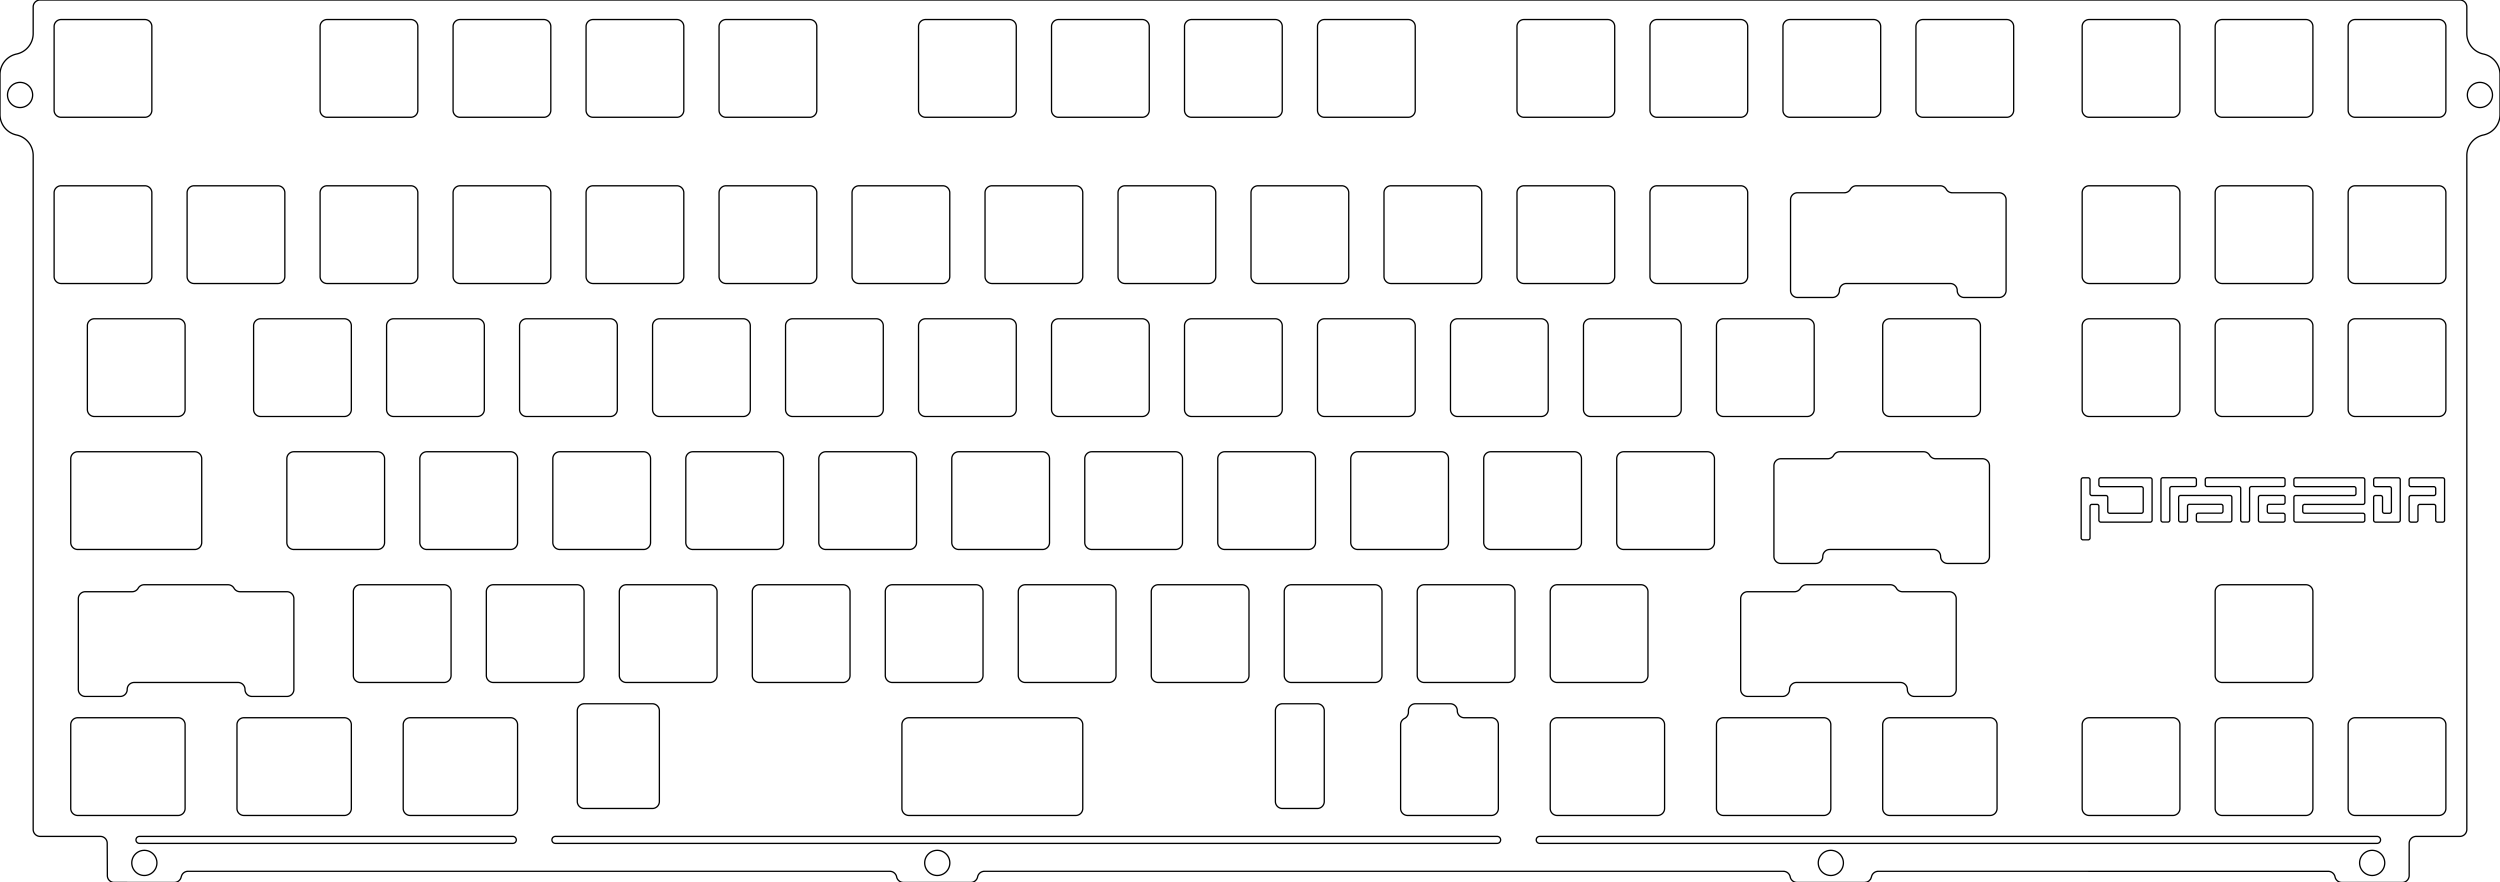 <svg version="1.1" xmlns="http://www.w3.org/2000/svg" xmlns:xlink="http://www.w3.org/1999/xlink" stroke-linecap="round" stroke-linejoin="round" stroke-width="0" fill-rule="evenodd" width="358.116mm" height="126.407mm" viewBox="-17624.188 -161659.799 358115.631 126407.304" id="aLZl2jz_KJeh3-LLxqd4"><g transform="translate(0,-196912.294) scale(1,-1)" fill="currentColor" stroke="currentColor"><path d="M 322648.476 -103694.496 322603.24 -103694.496 322467.532 -103769.66 322394.174 -103916.118 322394.69 -103951.55 322394.69 -103951.55 322394.69 -104713.037 322394.69 -104757.826 322468.822 -104892.201 322603.24 -104966.393 322648.476 -104966.393 324679.968 -104966.393 324714.97 -104966.393 324859.192 -105041.041 324933.84 -105175.881 324933.84 -105221.143 324933.84 -108520.326 324933.84 -108565.124 324859.192 -108699.499 324724.774 -108773.682 324679.968 -108773.682 323917.578 -108773.682 323872.772 -108773.682 323738.44 -108699.499 323664.222 -108565.124 323664.222 -108520.326 323664.222 -106487.914 323663.792 -106452.448 323587.768 -106306.867 323441.224 -106233.621 323406.222 -106234.094 322644.778 -106234.094 322599.972 -106234.094 322465.64 -106308.277 322391.422 -106442.652 322391.422 -106487.914 322391.422 -109788.964 322390.992 -109824.422 322466.586 -109969.994 322613.044 -110043.713 322648.476 -110043.249 325949.586 -110043.249 325994.392 -110043.249 326128.724 -109968.592 326202.942 -109823.957 326202.942 -109788.964 326202.942 -103951.55 326203.372 -103916.118 326130.186 -103769.66 325994.392 -103694.496 325949.586 -103694.496 322648.476 -103694.496 M 309446.616 -108772.753 307411.942 -108772.753 307411.942 -108772.753 307367.136 -108772.753 307232.718 -108698.561 307158.586 -108554.864 307158.586 -108520.326 307158.586 -107746.266 307158.586 -107701.477 307232.718 -107567.102 307367.136 -107492.919 307411.942 -107492.919 309443.778 -107492.919 309478.78 -107492.919 309624.894 -107418.726 309699.972 -107282.958 309699.972 -107238.161 309699.972 -106476.708 309699.972 -106431.911 309625.84 -106297.536 309491.422 -106223.352 309446.616 -106223.352 306142.84 -106223.352 306107.322 -106222.888 305962.669 -106297.071 305888.022 -106431.446 305888.022 -106476.708 305888.022 -109791.286 305888.538 -109825.823 305963.616 -109969.521 306098.034 -110043.249 306142.84 -110043.249 309443.778 -110043.249 309478.78 -110043.249 309624.894 -109969.056 309699.972 -109833.753 309699.972 -109788.964 309699.972 -109027.503 309699.972 -108982.241 309625.84 -108847.401 309481.618 -108772.753 309446.616 -108772.753 M 301870.274 -106223.352 301825.468 -106223.352 294715.332 -106223.352 294679.9 -106222.888 294535.248 -106297.071 294461.03 -106431.446 294461.03 -106476.708 294461.03 -106476.708 294461.03 -109774.499 294461.03 -109819.287 294535.248 -109954.127 294670.096 -110028.783 294715.332 -110028.783 295476.776 -110028.783 295521.582 -110028.783 295656.43 -109954.127 295731.078 -109819.287 295731.078 -109774.499 295731.078 -107746.266 295731.078 -107701.477 295805.296 -107567.102 295939.628 -107492.919 295984.95 -107492.919 300553.7 -107492.919 300598.42 -107492.919 300732.838 -107567.102 300807.486 -107711.281 300807.916 -107746.266 300807.916 -108508.656 300807.486 -108543.658 300732.838 -108687.828 300598.42 -108762.012 300553.7 -108762.012 297253.966 -108762.012 297219.05 -108762.012 297074.828 -108836.669 297000.696 -108971.508 297000.696 -109016.761 297000.696 -109774.499 297000.696 -109819.287 297074.828 -109953.662 297219.05 -110028.319 297253.966 -110028.783 301822.716 -110028.783 301857.718 -110028.783 302003.746 -109954.591 302079.34 -109819.287 302079.34 -109774.499 302079.34 -106476.708 302079.34 -106431.911 302004.692 -106297.536 301870.274 -106223.352 M 290653.724 -103916.118 290580.022 -103769.66 290444.228 -103694.496 290399.422 -103694.496 283289.243 -103694.496 283243.989 -103694.496 283108.213 -103769.66 283034.958 -103916.118 283035.422 -103951.55 283035.422 -103951.55 283035.422 -104713.037 283035.422 -104757.826 283109.614 -104892.201 283243.989 -104966.393 283289.243 -104966.393 289129.89 -104966.393 289164.892 -104966.393 289309.028 -105041.041 289383.246 -105175.881 289383.246 -105221.143 289383.246 -108520.326 289383.246 -108565.124 289309.028 -108699.499 289174.696 -108773.682 289129.89 -108773.682 284561.148 -108773.682 284525.69 -108774.147 284380.11 -108700.427 284304.989 -108565.124 284304.989 -108520.326 284304.989 -106487.914 284304.524 -106452.448 284229.868 -106308.277 284095.493 -106234.094 284050.704 -106234.094 282018.747 -106234.094 281973.494 -106234.094 281838.655 -106159.437 281764.463 -106024.598 281764.463 -105979.809 281764.463 -103951.55 281764.463 -103916.118 281691.208 -103770.52 281546.573 -103694.496 281511.58 -103694.496 280749.186 -103694.496 280713.727 -103694.496 280569.086 -103770.09 280495.368 -103916.118 280495.834 -103951.55 280495.834 -112328.553 280495.834 -112373.346 280570.02 -112507.721 280704.395 -112581.907 280749.186 -112581.907 281511.58 -112581.907 281556.368 -112581.907 281690.743 -112507.721 281765.4 -112373.346 281765.4 -112328.553 281765.4 -107759.802 281764.927 -107724.336 281838.655 -107578.772 281983.29 -107503.651 282018.747 -107503.651 282780.209 -107503.651 282824.997 -107503.651 282959.845 -107577.844 283034.493 -107712.683 283034.493 -107757.936 283034.493 -109788.964 283034.029 -109823.957 283108.677 -109968.592 283253.785 -110043.249 283289.243 -110043.249 290399.422 -110043.249 290444.228 -110043.249 290579.076 -109968.592 290653.724 -109833.753 290653.724 -109788.964 290653.724 -103951.55 290653.724 -103916.118 M 298480.584 -104952.393 298525.39 -104952.393 303094.14 -104952.393 303129.142 -104951.928 303273.794 -105026.112 303348.442 -105160.487 303348.442 -105205.749 303348.442 -109774.499 303348.442 -109819.287 303422.574 -109954.127 303557.422 -110028.783 303602.744 -110028.783 304365.134 -110028.783 304409.94 -110028.783 304545.218 -109954.127 304619.866 -109819.287 304619.866 -109774.499 304619.866 -109774.499 304619.866 -105205.749 304619.866 -105160.487 304694.084 -105026.112 304838.22 -104951.464 304873.222 -104951.464 309441.972 -104951.464 309476.974 -104951.928 309623.432 -104878.674 309699.542 -104733.566 309699.972 -104698.572 309699.972 -103937.102 309699.972 -103891.866 309624.894 -103756.588 309478.78 -103682.37 309443.778 -103682.8 298525.39 -103682.8 298490.388 -103682.8 298346.252 -103757.448 298272.034 -103891.866 298272.034 -103937.102 298272.034 -104698.572 298272.034 -104743.361 298346.252 -104877.736 298480.584 -104952.393 M 332298.278 -103694.496 332298.278 -103694.496 332333.28 -103694.496 332478.448 -103770.09 332551.634 -103916.118 332551.634 -103951.55 332551.634 -109788.964 332551.634 -109833.753 332477.502 -109968.128 332333.28 -110042.776 332298.278 -110043.249 331535.974 -110043.249 331500.972 -110042.776 331356.836 -109968.128 331282.532 -109833.753 331282.532 -109788.964 331282.532 -107757.936 331282.532 -107712.683 331207.884 -107577.844 331072.692 -107503.651 331027.886 -107503.651 328997.34 -107503.651 328952.018 -107503.651 328817.17 -107577.844 328742.522 -107712.683 328742.522 -107757.936 328742.522 -109788.964 328742.522 -109833.753 328668.39 -109968.128 328524.168 -110042.776 328489.166 -110043.249 327726.776 -110043.249 327691.774 -110042.776 327547.638 -109968.128 327473.42 -109833.753 327473.42 -109788.964 327473.42 -106490.236 327473.42 -106445.447 327547.638 -106311.072 327681.97 -106236.889 327726.776 -106236.889 331027.886 -106236.889 331072.692 -106236.889 331207.884 -106162.232 331282.532 -106027.393 331282.532 -105982.604 331282.532 -105221.143 331282.532 -105175.881 331207.884 -105040.577 331072.692 -104966.393 331027.886 -104966.393 327726.776 -104966.393 327681.97 -104966.393 327547.638 -104892.201 327473.42 -104757.826 327473.42 -104713.037 327473.42 -103951.55 327472.99 -103915.688 327547.638 -103769.144 327693.666 -103693.98 327729.528 -103694.496 332298.278 -103694.496 M 320905.772 -103694.496 320870.77 -103694.496 320870.77 -103694.496 311222.946 -103694.496 311187.428 -103693.98 311041.4 -103769.66 310967.182 -103916.118 310967.698 -103951.55 310967.698 -104713.037 310967.698 -104747.566 311043.292 -104890.808 311187.944 -104964.063 311222.946 -104964.063 319602.7 -104964.063 319647.42 -104964.063 319782.268 -105038.246 319857.002 -105173.086 319857.002 -105218.348 319857.002 -105979.809 319857.002 -106024.598 319782.268 -106159.437 319647.42 -106234.094 319602.7 -106234.094 311222.946 -106234.094 311178.14 -106234.094 311043.722 -106308.277 310969.59 -106442.652 310969.59 -106487.914 310969.59 -109788.964 310969.59 -109833.753 311043.722 -109968.128 311187.944 -110042.776 311222.946 -110043.249 320870.77 -110043.249 320905.772 -110042.776 321049.994 -109968.128 321124.642 -109833.753 321124.642 -109788.964 321124.642 -109027.503 321124.642 -108982.241 321049.994 -108847.401 320905.772 -108772.753 320870.77 -108772.753 312491.532 -108772.753 312446.296 -108772.753 312311.878 -108699.034 312236.8 -108555.328 312236.8 -108520.326 312236.8 -107758.874 312236.8 -107713.612 312311.448 -107578.772 312446.296 -107504.589 312491.532 -107504.589 320870.77 -107504.589 320915.576 -107504.589 321049.994 -107429.932 321124.642 -107295.557 321124.642 -107250.768 321124.642 -103951.55 321124.642 -103916.118 321050.94 -103770.09 320905.772 -103694.496 M 292144.018 -103682.8 291999.796 -103757.448 291925.664 -103891.866 291925.664 -103937.102 291925.664 -109774.499 291925.148 -109809.492 291997.474 -109955.056 292141.18 -110032.043 292176.698 -110032.516 292176.698 -110032.516 292939.088 -110032.516 292984.324 -110032.516 293120.032 -109956.457 293193.82 -109809.956 293193.39 -109774.499 293193.39 -105205.749 293193.39 -105160.951 293267.522 -105026.576 293401.94 -104952.393 293446.746 -104952.393 296748.2 -104952.393 296792.92 -104952.393 296927.338 -104877.272 297001.642 -104732.637 297001.642 -104697.643 297001.642 -103937.102 297001.642 -103901.67 296927.338 -103757.018 296792.92 -103682.8 296748.2 -103682.8 292179.45 -103682.8 292144.018 -103682.8 M 110814.707 -160862.11 A 1000 1000 0 0 1 109835.463 -160064.795 L 9311.775 -160064.795 A 979.091 979.091 0 0 1 8393.634 -160684.983 L 8332.52 -160862.164 A 1000 1000 0 0 0 7353.265 -161659.532 L -1219.258 -161656.039 A 976.958 976.958 0 0 0 -2246.735 -160659.532 L -2267.671 -156051.077 A 979.09 979.09 0 0 1 -3246.735 -155064.794 L -11871.72 -155064.794 A 1000 1000 0 0 0 -12871.719 -154064.8 L -12872.375 -57525.07 A 3000 3000 0 0 1 -15248.222 -54590.695 3000 3000 0 0 0 -17624.069 -51656.32 L -17624.188 -45924.991 A 3000 3000 0 0 0 -15248.341 -42990.616 3000 3000 0 0 1 -12872.494 -40056.241 L -12872.52 -36252.501 A 1000 1000 0 0 0 -11872.519 -35252.495 L 334739.749 -35252.504 A 1000 1000 0 0 0 335739.749 -36252.504 L 335739.749 -40056.262 A 3000 3000 0 0 1 338115.596 -42990.637 3000 3000 0 0 0 340491.443 -45925.012 L 340491.43 -51656.333 A 3000 3000 0 0 0 338115.583 -54590.708 3000 3000 0 0 1 335739.736 -57525.083 L 335739.746 -154064.803 A 1000 1000 0 0 0 334739.746 -155064.803 L 328481.476 -155064.803 A 1000 1000 0 0 1 327481.476 -156064.803 L 327481.476 -160659.799 A 1000 1000 0 0 0 326481.476 -161659.799 L 317840.042 -161659.799 A 1000 1000 0 0 0 316860.798 -160862.484 1000 1000 0 0 1 315881.554 -160065.169 L 251435.495 -160064.795 A 1000 1000 0 0 1 250456.251 -160862.11 L 250350.62 -161146.043 250305.985 -161218.705 250100.468 -161441.278 250031.589 -161491.554 249766.723 -161616.537 249477.007 -161659.425 239794.2 -161659.425 A 1000 1000 0 0 0 238814.956 -160862.11 1000 1000 0 0 1 237835.712 -160064.795 L 123393.98 -160064.795 A 1000 1000 0 0 1 122414.736 -160862.11 1000 1000 0 0 0 121435.492 -161659.425 L 111793.951 -161659.425 A 1000 1000 0 0 0 110814.707 -160862.11 M 2353.266 -156064.793 A 499.999 499.999 0 0 0 1853.266 -155564.794 499.999 499.999 0 0 0 2353.265 -155064.794 L 55835.463 -155064.796 A 500 500 0 0 0 56335.461 -155564.796 499.998 499.998 0 0 0 55835.463 -156064.794 L 2353.266 -156064.793 M 197335.707 -155564.8 A 499.994 499.994 0 0 0 196835.712 -156064.795 L 61935.492 -156064.795 A 499.998 499.998 0 0 0 61435.493 -155564.796 499.999 499.999 0 0 0 61935.492 -155064.796 L 196835.712 -155064.8 A 500 500 0 0 0 197335.712 -155564.8 M 33989.999 -133014.997 A 1000 1000 0 0 0 32989.999 -132014.997 L 32990 -120014.997 A 1000 1000 0 0 0 33990 -119014.997 L 45990 -119014.997 A 1000 1000 0 0 0 46990 -120014.997 L 46989.999 -132014.997 A 1000 1000 0 0 0 45989.999 -133014.997 L 33989.999 -133014.997 M 251777.502 -39052.503 251777.502 -51052.503 A 1000 1000 0 0 0 250777.502 -52052.503 L 238777.502 -52052.502 A 1000 1000 0 0 0 237777.502 -51052.502 L 237777.502 -39052.502 A 1000 1000 0 0 0 238777.502 -38052.502 L 250777.502 -38052.503 A 1000 1000 0 0 0 251777.502 -39052.503 M 108902.5 -93914.999 A 1000 1000 0 0 0 107902.5 -94914.999 L 95902.5 -94914.998 A 1000 1000 0 0 0 94902.5 -93914.998 L 94902.501 -81914.998 A 1000 1000 0 0 0 95902.501 -80914.998 L 107902.501 -80914.999 A 1000 1000 0 0 0 108902.501 -81914.999 L 108902.5 -93914.999 M 114952.502 -38052.499 126952.502 -38052.499 A 1000 1000 0 0 0 127952.502 -39052.499 L 127952.502 -51052.499 A 1000 1000 0 0 0 126952.502 -52052.499 L 114952.502 -52052.499 A 1000 1000 0 0 0 113952.502 -51052.499 L 113952.502 -39052.499 A 1000 1000 0 0 0 114952.502 -38052.499 M 253065.001 -80915.003 265065.001 -80915.003 A 1000 1000 0 0 0 266065.001 -81915.003 L 266065 -93915.003 A 1000 1000 0 0 0 265065 -94915.003 L 253065 -94915.003 A 1000 1000 0 0 0 252065 -93915.003 L 252065.001 -81915.003 A 1000 1000 0 0 0 253065.001 -80915.003 M 98377.502 -38052.498 A 1000 1000 0 0 0 99377.502 -39052.498 L 99377.502 -51052.498 A 1000 1000 0 0 0 98377.502 -52052.498 L 86377.502 -52052.498 A 1000 1000 0 0 0 85377.502 -51052.498 L 85377.502 -39052.498 A 1000 1000 0 0 0 86377.502 -38052.498 L 98377.502 -38052.498 M 256827.502 -39052.503 A 1000 1000 0 0 0 257827.502 -38052.503 L 269827.502 -38052.503 A 1000 1000 0 0 0 270827.502 -39052.503 L 270827.502 -51052.503 A 1000 1000 0 0 0 269827.502 -52052.503 L 257827.502 -52052.503 A 1000 1000 0 0 0 256827.502 -51052.503 L 256827.502 -39052.503 M 190152.501 -81915.001 A 1000 1000 0 0 0 191152.501 -80915.001 L 203152.501 -80915.001 A 1000 1000 0 0 0 204152.501 -81915.001 L 204152.5 -93915.001 A 1000 1000 0 0 0 203152.5 -94915.001 L 191152.5 -94915.001 A 1000 1000 0 0 0 190152.5 -93915.001 L 190152.501 -81915.001 M 223202.5 -93915.002 223202.501 -81915.002 A 1000 1000 0 0 1 222202.501 -80915.002 L 210202.501 -80915.002 A 1000 1000 0 0 1 209202.501 -81915.002 L 209202.5 -93915.002 A 1000 1000 0 0 1 210202.5 -94915.002 L 222202.5 -94915.002 A 1000 1000 0 0 1 223202.5 -93915.002 M 172071.249 -150065 172071.249 -137065 A 1000 1000 0 0 1 171071.249 -136065 L 166071.249 -136065 A 1000 1000 0 0 1 165071.249 -137065 L 165071.249 -150065 A 1000 1000 0 0 1 166071.249 -151065 L 171071.249 -151065 A 1000 1000 0 0 1 172071.249 -150065 M 153052.5 -94915 165052.5 -94915 A 1000 1000 0 0 1 166052.5 -93915 L 166052.501 -81915 A 1000 1000 0 0 1 165052.501 -80915 L 153052.501 -80915 A 1000 1000 0 0 1 152052.501 -81915 L 152052.5 -93915 A 1000 1000 0 0 1 153052.5 -94915 M 186389.999 -133015.001 A 1000 1000 0 0 0 185389.999 -132015.001 L 185390 -120015.001 A 1000 1000 0 0 0 186390 -119015.001 L 198390 -119015.001 A 1000 1000 0 0 0 199390 -120015.001 L 199389.999 -132015.001 A 1000 1000 0 0 0 198389.999 -133015.001 L 186389.999 -133015.001 M 32702.5 -93914.997 32702.501 -81914.997 A 1000 1000 0 0 1 31702.501 -80914.997 L 19702.501 -80914.996 A 1000 1000 0 0 1 18702.501 -81914.996 L 18702.5 -93914.996 A 1000 1000 0 0 1 19702.5 -94914.996 L 31702.5 -94914.997 A 1000 1000 0 0 1 32702.5 -93914.997 M 131715 -99964.999 A 1000 1000 0 0 0 132715 -100964.999 L 132715 -112964.999 A 1000 1000 0 0 0 131715 -113964.999 L 119715 -113964.999 A 1000 1000 0 0 0 118715 -112964.999 L 118715 -100964.999 A 1000 1000 0 0 0 119715 -99964.999 L 131715 -99964.999 M 29227.502 -52052.496 A 1000 1000 0 0 0 28227.502 -51052.496 L 28227.502 -39052.496 A 1000 1000 0 0 0 29227.502 -38052.496 L 41227.502 -38052.497 A 1000 1000 0 0 0 42227.502 -39052.497 L 42227.502 -51052.497 A 1000 1000 0 0 0 41227.502 -52052.497 L 29227.502 -52052.496 M 219727.502 -38052.502 231727.502 -38052.502 A 1000 1000 0 0 0 232727.502 -39052.502 L 232727.502 -51052.502 A 1000 1000 0 0 0 231727.502 -52052.502 L 219727.502 -52052.502 A 1000 1000 0 0 0 218727.502 -51052.502 L 218727.502 -39052.502 A 1000 1000 0 0 0 219727.502 -38052.502 M 8889.999 -151064.996 A 1000 1000 0 0 0 7889.999 -152064.996 L -6491.251 -152064.995 A 1000 1000 0 0 0 -7491.251 -151064.995 L -7491.251 -139064.995 A 1000 1000 0 0 0 -6491.251 -138064.995 L 7889.999 -138064.996 A 1000 1000 0 0 0 8889.999 -139064.996 L 8889.999 -151064.996 M 227965 -112965.002 227965 -100965.002 A 1000 1000 0 0 1 226965 -99965.002 L 214965 -99965.002 A 1000 1000 0 0 1 213965 -100965.002 L 213965 -112965.002 A 1000 1000 0 0 1 214965 -113965.002 L 226965 -113965.002 A 1000 1000 0 0 1 227965 -112965.002 M 313690.001 -74865.004 A 1000 1000 0 0 0 312690.001 -75865.004 L 300690.001 -75865.004 A 1000 1000 0 0 0 299690.001 -74865.004 L 299690.001 -62865.004 A 1000 1000 0 0 0 300690.001 -61865.004 L 312690.001 -61865.004 A 1000 1000 0 0 0 313690.001 -62865.004 L 313690.001 -74865.004 M 332740.002 -51052.505 A 1000 1000 0 0 0 331740.002 -52052.505 L 319740.002 -52052.505 A 1000 1000 0 0 0 318740.002 -51052.505 L 318740.002 -39052.505 A 1000 1000 0 0 0 319740.002 -38052.505 L 331740.002 -38052.505 A 1000 1000 0 0 0 332740.002 -39052.505 L 332740.002 -51052.505 M 300690 -119015.004 312690 -119015.004 A 1000 1000 0 0 0 313690 -120015.004 L 313689.999 -132015.004 A 1000 1000 0 0 0 312689.999 -133015.004 L 300689.999 -133015.004 A 1000 1000 0 0 0 299689.999 -132015.004 L 299690 -120015.004 A 1000 1000 0 0 0 300690 -119015.004 M 293639.999 -138065.004 281639.999 -138065.004 A 1000 1000 0 0 1 280639.999 -139065.004 L 280639.999 -151065.004 A 1000 1000 0 0 1 281639.999 -152065.004 L 293639.999 -152065.004 A 1000 1000 0 0 1 294639.999 -151065.004 L 294639.999 -139065.004 A 1000 1000 0 0 1 293639.999 -138065.004 M 331739.999 -152065.005 319739.999 -152065.005 A 1000 1000 0 0 0 318739.999 -151065.005 L 318739.999 -139065.005 A 1000 1000 0 0 0 319739.999 -138065.005 L 331739.999 -138065.005 A 1000 1000 0 0 0 332739.999 -139065.005 L 332739.999 -151065.005 A 1000 1000 0 0 0 331739.999 -152065.005 M 280640.002 -39052.504 280640.002 -51052.504 A 1000 1000 0 0 1 281640.002 -52052.504 L 293640.002 -52052.504 A 1000 1000 0 0 1 294640.002 -51052.504 L 294640.002 -39052.504 A 1000 1000 0 0 1 293640.002 -38052.504 L 281640.002 -38052.504 A 1000 1000 0 0 1 280640.002 -39052.504 M 263740.501 -77865.003 268740.501 -77865.003 A 1000 1000 0 0 1 269740.501 -76865.003 L 269740.501 -63865.003 A 1000 1000 0 0 1 268740.501 -62865.003 L 262034.552 -62865.003 A 1000 1000 0 0 0 261168.527 -62365.003 1000.001 1000.001 0 0 1 260302.501 -61865.003 L 248302.501 -61865.003 A 1000 1000 0 0 1 247436.476 -62365.003 1000 1000 0 0 0 246570.45 -62865.003 L 239864.501 -62865.002 A 1000 1000 0 0 1 238864.501 -63865.002 L 238864.501 -76865.002 A 1000 1000 0 0 1 239864.501 -77865.002 L 244864.501 -77865.003 A 1000 1000 0 0 1 245864.501 -76865.003 1000 1000 0 0 0 246864.501 -75865.003 L 261740.501 -75865.003 A 1000 1000 0 0 0 262740.501 -76865.003 1000 1000 0 0 1 263740.501 -77865.003 M 37465 -112964.997 37465 -100964.997 A 1000 1000 0 0 1 36465 -99964.997 L 24465 -99964.996 A 1000 1000 0 0 1 23465 -100964.996 L 23465 -112964.996 A 1000 1000 0 0 1 24465 -113964.996 L 36465 -113964.997 A 1000 1000 0 0 1 37465 -112964.997 M 318740.001 -62865.005 A 1000 1000 0 0 0 319740.001 -61865.005 L 331740.001 -61865.005 A 1000 1000 0 0 0 332740.001 -62865.005 L 332740.001 -74865.005 A 1000 1000 0 0 0 331740.001 -75865.005 L 319740.001 -75865.005 A 1000 1000 0 0 0 318740.001 -74865.005 L 318740.001 -62865.005 M 60277.501 -61864.997 A 1000 1000 0 0 0 61277.501 -62864.997 L 61277.501 -74864.997 A 1000 1000 0 0 0 60277.501 -75864.997 L 48277.501 -75864.997 A 1000 1000 0 0 0 47277.501 -74864.997 L 47277.501 -62864.997 A 1000 1000 0 0 0 48277.501 -61864.997 L 60277.501 -61864.997 M 217439.999 -133015.002 205439.999 -133015.001 A 1000 1000 0 0 0 204439.999 -132015.001 L 204440 -120015.001 A 1000 1000 0 0 0 205440 -119015.001 L 217440 -119015.002 A 1000 1000 0 0 0 218440 -120015.002 L 218439.999 -132015.002 A 1000 1000 0 0 0 217439.999 -133015.002 M 80327.502 -51052.498 80327.502 -39052.498 A 1000 1000 0 0 1 79327.502 -38052.498 L 67327.502 -38052.498 A 1000 1000 0 0 1 66327.502 -39052.498 L 66327.502 -51052.498 A 1000 1000 0 0 1 67327.502 -52052.498 L 79327.502 -52052.498 A 1000 1000 0 0 1 80327.502 -51052.498 M 67327.501 -75864.998 79327.501 -75864.998 A 1000 1000 0 0 1 80327.501 -74864.998 L 80327.501 -62864.998 A 1000 1000 0 0 1 79327.501 -61864.998 L 67327.501 -61864.998 A 1000 1000 0 0 1 66327.501 -62864.998 L 66327.501 -74864.998 A 1000 1000 0 0 1 67327.501 -75864.998 M 180627.501 -62865.001 A 1000 1000 0 0 0 181627.501 -61865.001 L 193627.501 -61865.001 A 1000 1000 0 0 0 194627.501 -62865.001 L 194627.501 -74865.001 A 1000 1000 0 0 0 193627.501 -75865.001 L 181627.501 -75865.001 A 1000 1000 0 0 0 180627.501 -74865.001 L 180627.501 -62865.001 M 99377.501 -62864.998 99377.501 -74864.998 A 1000 1000 0 0 0 98377.501 -75864.998 L 86377.501 -75864.998 A 1000 1000 0 0 0 85377.501 -74864.998 L 85377.501 -62864.998 A 1000 1000 0 0 0 86377.501 -61864.998 L 98377.501 -61864.998 A 1000 1000 0 0 0 99377.501 -62864.998 M 29227.501 -75864.996 41227.501 -75864.997 A 1000 1000 0 0 1 42227.501 -74864.997 L 42227.501 -62864.997 A 1000 1000 0 0 1 41227.501 -61864.997 L 29227.501 -61864.996 A 1000 1000 0 0 1 28227.501 -62864.996 L 28227.501 -74864.996 A 1000 1000 0 0 1 29227.501 -75864.996 M 175865 -112965.001 175865 -100965.001 A 1000 1000 0 0 0 176865 -99965.001 L 188865 -99965.001 A 1000 1000 0 0 0 189865 -100965.001 L 189865 -112965.001 A 1000 1000 0 0 0 188865 -113965.001 L 176865 -113965.001 A 1000 1000 0 0 0 175865 -112965.001 M 166340 -120015 166339.999 -132015 A 1000 1000 0 0 1 167339.999 -133015 L 179339.999 -133015.001 A 1000 1000 0 0 1 180339.999 -132015.001 L 180340 -120015.001 A 1000 1000 0 0 1 179340 -119015.001 L 167340 -119015 A 1000 1000 0 0 1 166340 -120015 M 72089.999 -133014.998 A 1000 1000 0 0 0 71089.999 -132014.998 L 71090 -120014.998 A 1000 1000 0 0 0 72090 -119014.998 L 84090 -119014.998 A 1000 1000 0 0 0 85090 -120014.998 L 85089.999 -132014.998 A 1000 1000 0 0 0 84089.999 -133014.998 L 72089.999 -133014.998 M 166052.502 -51052.5 166052.502 -39052.5 A 1000 1000 0 0 1 165052.502 -38052.5 L 153052.502 -38052.5 A 1000 1000 0 0 1 152052.502 -39052.5 L 152052.502 -51052.5 A 1000 1000 0 0 1 153052.502 -52052.5 L 165052.502 -52052.5 A 1000 1000 0 0 1 166052.502 -51052.5 M 75852.501 -81914.998 A 1000 1000 0 0 0 76852.501 -80914.998 L 88852.501 -80914.998 A 1000 1000 0 0 0 89852.501 -81914.998 L 89852.5 -93914.998 A 1000 1000 0 0 0 88852.5 -94914.998 L 76852.5 -94914.998 A 1000 1000 0 0 0 75852.5 -93914.998 L 75852.501 -81914.998 M 146002.502 -38052.5 A 1000 1000 0 0 0 147002.502 -39052.5 L 147002.502 -51052.5 A 1000 1000 0 0 0 146002.502 -52052.5 L 134002.502 -52052.499 A 1000 1000 0 0 0 133002.502 -51052.499 L 133002.502 -39052.499 A 1000 1000 0 0 0 134002.502 -38052.499 L 146002.502 -38052.5 M 127952.5 -93914.999 127952.501 -81914.999 A 1000 1000 0 0 1 126952.501 -80914.999 L 114952.501 -80914.999 A 1000 1000 0 0 1 113952.501 -81914.999 L 113952.5 -93914.999 A 1000 1000 0 0 1 114952.5 -94914.999 L 126952.5 -94914.999 A 1000 1000 0 0 1 127952.5 -93914.999 M 124477.501 -61864.999 136477.502 -61864.999 A 1000 1000 0 0 0 137477.501 -62865 L 137477.501 -74865 A 1000 1000 0 0 0 136477.501 -75864.999 L 124477.501 -75864.999 A 1000 1000 0 0 0 123477.501 -74864.999 L 123477.501 -62864.999 A 1000 1000 0 0 0 124477.501 -61864.999 M 138765 -113965 A 1000 1000 0 0 0 137765 -112965 L 137765 -100965 A 1000 1000 0 0 0 138765 -99965 L 150765 -99965 A 1000 1000 0 0 0 151765 -100965 L 151765 -112965 A 1000 1000 0 0 0 150765 -113965 L 138765 -113965 M 171102.501 -81915 A 1000 1000 0 0 0 172102.501 -80915 L 184102.501 -80915.001 A 1000 1000 0 0 0 185102.501 -81915.001 L 185102.5 -93915.001 A 1000 1000 0 0 0 184102.5 -94915.001 L 172102.5 -94915 A 1000 1000 0 0 0 171102.5 -93915 L 171102.501 -81915 M 81615 -99964.998 93615 -99964.998 A 1000 1000 0 0 0 94615 -100964.998 L 94615 -112964.998 A 1000 1000 0 0 0 93615 -113964.998 L 81615 -113964.998 A 1000 1000 0 0 0 80615 -112964.998 L 80615 -100964.998 A 1000 1000 0 0 0 81615 -99964.998 M 195915 -113965.001 207915 -113965.001 A 1000 1000 0 0 1 208915 -112965.001 L 208915 -100965.002 A 1000 1000 0 0 1 207915.001 -99965.001 L 195915 -99965.001 A 1000 1000 0 0 1 194915 -100965.001 L 194915 -112965.001 A 1000 1000 0 0 1 195915 -113965.001 M 62565 -113964.997 74565 -113964.998 A 1000 1000 0 0 1 75565 -112964.998 L 75565 -100964.998 A 1000 1000 0 0 1 74565 -99964.998 L 62565 -99964.997 A 1000 1000 0 0 1 61565 -100964.997 L 61565 -112964.997 A 1000 1000 0 0 1 62565 -113964.997 M 146002.5 -94915 134002.5 -94914.999 A 1000 1000 0 0 0 133002.5 -93914.999 L 133002.501 -81914.999 A 1000 1000 0 0 0 134002.501 -80914.999 L 146002.501 -80915 A 1000 1000 0 0 0 147002.501 -81915 L 147002.5 -93915 A 1000 1000 0 0 0 146002.5 -94915 M 155527.501 -75865 143527.501 -75865 A 1000 1000 0 0 0 142527.501 -74865 L 142527.501 -62865 A 1000 1000 0 0 0 143527.501 -61865 L 155527.501 -61865 A 1000 1000 0 0 0 156527.501 -62865 L 156527.501 -74865 A 1000 1000 0 0 0 155527.501 -75865 M 268446.249 -139065.003 268446.249 -151065.003 A 1000 1000 0 0 0 267446.249 -152065.003 L 253064.999 -152065.003 A 1000 1000 0 0 0 252064.999 -151065.003 L 252064.999 -139065.003 A 1000 1000 0 0 0 253064.999 -138065.003 L 267446.249 -138065.003 A 1000 1000 0 0 0 268446.249 -139065.003 M 184127.499 -137065.001 A 1000 1000 0 0 0 185127.499 -136065.001 L 190127.499 -136065.001 A 1000 1000 0 0 0 191127.499 -137065.001 1000 1000 0 0 1 192127.499 -138065.001 L 196008.749 -138065.001 A 1000 1000 0 0 0 197008.749 -139065.001 L 197008.749 -151065.001 A 1000 1000 0 0 0 196008.749 -152065.001 L 184008.749 -152065.001 A 1000 1000 0 0 0 183008.749 -151065.001 L 183008.749 -139065.001 A 1000 1000 0 0 0 183568.124 -138167.31 1000.001 1000.001 0 0 1 184127.499 -137269.618 L 184127.499 -137065.001 M 156815 -100965 A 1000 1000 0 0 0 157815 -99965 L 169815 -99965 A 1000 1000 0 0 0 170815 -100965 L 170815 -112965 A 1000 1000 0 0 0 169815 -113965 L 157815 -113965 A 1000 1000 0 0 0 156815 -112965 L 156815 -100965 M 70802.5 -93914.998 70802.501 -81914.998 A 1000 1000 0 0 1 69802.501 -80914.998 L 57802.501 -80914.997 A 1000 1000 0 0 1 56802.501 -81914.997 L 56802.5 -93914.997 A 1000 1000 0 0 1 57802.5 -94914.997 L 69802.5 -94914.998 A 1000 1000 0 0 1 70802.5 -93914.998 M 48277.502 -38052.497 60277.502 -38052.497 A 1000 1000 0 0 0 61277.502 -39052.497 L 61277.502 -51052.497 A 1000 1000 0 0 0 60277.502 -52052.497 L 48277.502 -52052.497 A 1000 1000 0 0 0 47277.502 -51052.497 L 47277.502 -39052.497 A 1000 1000 0 0 0 48277.502 -38052.497 M 232727.501 -74865.002 A 1000 1000 0 0 0 231727.501 -75865.002 L 219727.501 -75865.002 A 1000 1000 0 0 0 218727.501 -74865.002 L 218727.501 -62865.002 A 1000 1000 0 0 0 219727.501 -61865.002 L 231727.501 -61865.002 A 1000 1000 0 0 0 232727.501 -62865.002 L 232727.501 -74865.002 M 38752.5 -94914.997 A 1000 1000 0 0 0 37752.5 -93914.997 L 37752.501 -81914.997 A 1000 1000 0 0 0 38752.501 -80914.997 L 50752.501 -80914.997 A 1000 1000 0 0 0 51752.501 -81914.997 L 51752.5 -93914.997 A 1000 1000 0 0 0 50752.5 -94914.997 L 38752.5 -94914.997 M 113665 -112964.999 A 1000 1000 0 0 0 112665 -113964.999 L 100665 -113964.998 A 1000 1000 0 0 0 99665 -112964.998 L 99665 -100964.998 A 1000 1000 0 0 0 100665 -99964.998 L 112665 -99964.999 A 1000 1000 0 0 0 113665 -100964.999 L 113665 -112964.999 M 141240 -119015 A 1000 1000 0 0 0 142240 -120015 L 142239.999 -132015 A 1000 1000 0 0 0 141239.999 -133015 L 129239.999 -133014.999 A 1000 1000 0 0 0 128239.999 -132014.999 L 128240 -120014.999 A 1000 1000 0 0 0 129240 -119014.999 L 141240 -119015 M 213677.501 -74865.002 A 1000 1000 0 0 0 212677.501 -75865.002 L 200677.501 -75865.001 A 1000 1000 0 0 0 199677.501 -74865.001 L 199677.501 -62865.001 A 1000 1000 0 0 0 200677.501 -61865.001 L 212677.501 -61865.002 A 1000 1000 0 0 0 213677.501 -62865.002 L 213677.501 -74865.002 M 117427.501 -75864.999 105427.501 -75864.999 A 1000 1000 0 0 0 104427.501 -74864.999 L 104427.501 -62864.999 A 1000 1000 0 0 0 105427.501 -61864.999 L 117427.501 -61864.999 A 1000 1000 0 0 0 118427.501 -62864.999 L 118427.501 -74864.999 A 1000 1000 0 0 0 117427.501 -75864.999 M 323981.476 -158862.3 A 1800 1800 0 0 1 320381.476 -158862.3 1800 1800 0 0 1 323981.476 -158862.3 M 104139.999 -132014.999 104140 -120014.999 A 1000 1000 0 0 1 103140 -119014.999 L 91140 -119014.998 A 1000 1000 0 0 1 90140 -120014.998 L 90139.999 -132014.998 A 1000 1000 0 0 1 91139.999 -133014.998 L 103139.999 -133014.999 A 1000 1000 0 0 1 104139.999 -132014.999 M 246435.605 -158862.267 A 1800 1800 0 0 1 242835.605 -158862.267 1800 1800 0 0 1 246435.605 -158862.267 M 228252.501 -81915.002 228252.5 -93915.002 A 1000 1000 0 0 1 229252.5 -94915.002 L 241252.5 -94915.002 A 1000 1000 0 0 1 242252.5 -93915.002 L 242252.501 -81915.002 A 1000 1000 0 0 1 241252.501 -80915.002 L 229252.501 -80915.002 A 1000 1000 0 0 1 228252.501 -81915.002 M 112571.249 -152064.999 A 1000 1000 0 0 0 111571.249 -151064.999 L 111571.249 -139064.999 A 1000 1000 0 0 0 112571.249 -138064.999 L 136477.499 -138064.999 A 1000 1000 0 0 0 137477.499 -139065 L 137477.499 -151064.999 A 1000 1000 0 0 0 136477.499 -152064.999 L 112571.249 -152064.999 M 160289.999 -133015 148289.999 -133015 A 1000 1000 0 0 0 147289.999 -132015 L 147290 -120015 A 1000 1000 0 0 0 148290 -119015 L 160290 -119015 A 1000 1000 0 0 0 161290 -120015 L 161289.999 -132015 A 1000 1000 0 0 0 160289.999 -133015 M 322881.476 -155064.803 A 500 500 0 0 0 322881.476 -156064.803 L 202935.495 -156064.8 A 500 500 0 0 0 202935.495 -155064.8 L 322881.476 -155064.803 M 118435.479 -158862.213 A 1800 1800 0 0 1 114835.479 -158862.213 1800 1800 0 0 1 118435.479 -158862.213 M -12948.311 -48856.308 A 1800 1800 0 0 1 -16548.311 -48856.308 1800 1800 0 0 1 -12948.311 -48856.308 M 4853.266 -158862.165 A 1800 1800 0 0 1 1253.266 -158862.165 1800 1800 0 0 1 4853.266 -158862.165 M 339415.583 -48856.309 A 1800 1800 0 0 1 335815.583 -48856.309 1800 1800 0 0 1 339415.583 -48856.309 M 245055.225 -100465.003 A 1000 1000 0 0 0 244189.199 -100965.002 L 237483.25 -100965.002 A 1000 1000 0 0 1 236483.25 -101965.002 L 236483.25 -114965.002 A 1000 1000 0 0 1 237483.25 -115965.002 L 242483.25 -115965.002 A 1000 1000 0 0 1 243483.25 -114965.003 1000 1000 0 0 0 244483.25 -113965.003 L 259359.25 -113965.003 A 1000 1000 0 0 0 260359.25 -114965.003 1000 1000 0 0 1 261359.25 -115965.003 L 266359.25 -115965.003 A 1000 1000 0 0 1 267359.25 -114965.003 L 267359.25 -101965.003 A 1000 1000 0 0 1 266359.25 -100965.003 L 259653.301 -100965.003 A 1000 1000 0 0 0 258787.276 -100465.003 1000.001 1000.001 0 0 1 257921.25 -99965.003 L 245921.25 -99965.003 A 1000 1000 0 0 1 245055.225 -100465.003 M 174577.501 -75865.001 162577.501 -75865 A 1000 1000 0 0 0 161577.501 -74865 L 161577.501 -62865 A 1000 1000 0 0 0 162577.501 -61865 L 174577.501 -61865.001 A 1000 1000 0 0 0 175577.501 -62865.001 L 175577.501 -74865.001 A 1000 1000 0 0 0 174577.501 -75865.001 M 65040 -119014.997 A 1000 1000 0 0 0 66040 -120014.998 L 66039.999 -132014.997 A 1000 1000 0 0 0 65039.999 -133014.997 L 53039.999 -133014.997 A 1000 1000 0 0 0 52039.999 -132014.997 L 52040 -120014.997 A 1000 1000 0 0 0 53040 -119014.997 L 65040 -119014.997 M 109190 -120014.999 109189.999 -132014.999 A 1000 1000 0 0 1 110189.999 -133014.999 L 122189.999 -133014.999 A 1000 1000 0 0 1 123189.999 -132014.999 L 123190 -120014.999 A 1000 1000 0 0 1 122190 -119014.999 L 110190 -119014.999 A 1000 1000 0 0 1 109190 -120014.999 M 55515 -99964.997 A 1000 1000 0 0 0 56515 -100964.997 L 56515 -112964.997 A 1000 1000 0 0 0 55515 -113964.997 L 43515 -113964.997 A 1000 1000 0 0 0 42515 -112964.997 L 42515 -100964.997 A 1000 1000 0 0 0 43515 -99964.997 L 55515 -99964.997 M 212677.502 -38052.502 A 1000 1000 0 0 0 213677.502 -39052.502 L 213677.502 -51052.502 A 1000 1000 0 0 0 212677.502 -52052.502 L 200677.502 -52052.501 A 1000 1000 0 0 0 199677.502 -51052.501 L 199677.502 -39052.501 A 1000 1000 0 0 0 200677.502 -38052.501 L 212677.502 -38052.502 M 185102.502 -39052.501 185102.502 -51052.501 A 1000 1000 0 0 0 184102.502 -52052.501 L 172102.502 -52052.5 A 1000 1000 0 0 0 171102.502 -51052.5 L 171102.502 -39052.5 A 1000 1000 0 0 0 172102.502 -38052.5 L 184102.502 -38052.501 A 1000 1000 0 0 0 185102.502 -39052.501 M 253158.75 -119015.003 241158.75 -119015.002 A 1000 1000 0 0 1 240292.724 -119515.002 1000 1000 0 0 0 239426.699 -120015.002 L 232720.75 -120015.002 A 1000 1000 0 0 1 231720.75 -121015.002 L 231720.749 -134015.002 A 1000 1000 0 0 1 232720.749 -135015.002 L 237720.749 -135015.002 A 1000 1000 0 0 1 238720.749 -134015.002 1000 1000 0 0 0 239720.749 -133015.002 L 254596.749 -133015.003 A 1000 1000 0 0 0 255596.749 -134015.003 1000 1000 0 0 1 256596.749 -135015.003 L 261596.749 -135015.003 A 1000 1000 0 0 1 262596.749 -134015.003 L 262596.75 -121015.003 A 1000 1000 0 0 1 261596.75 -120015.003 L 254890.8 -120015.003 A 1000 1000 0 0 0 254024.775 -119515.003 1000 1000 0 0 1 253158.75 -119015.003 M 9177.501 -62864.996 A 1000 1000 0 0 0 10177.501 -61864.996 L 22177.501 -61864.996 A 1000 1000 0 0 0 23177.501 -62864.996 L 23177.501 -74864.996 A 1000 1000 0 0 0 22177.501 -75864.996 L 10177.501 -75864.996 A 1000 1000 0 0 0 9177.501 -74864.996 L 9177.501 -62864.996 M 31702.499 -152064.997 17321.249 -152064.996 A 1000 1000 0 0 0 16321.249 -151064.996 L 16321.249 -139064.996 A 1000 1000 0 0 0 17321.249 -138064.996 L 31702.499 -138064.997 A 1000 1000 0 0 0 32702.499 -139064.997 L 32702.499 -151064.997 A 1000 1000 0 0 0 31702.499 -152064.997 M 10271.25 -99964.996 A 1000 1000 0 0 0 11271.25 -100964.996 L 11271.25 -112964.996 A 1000 1000 0 0 0 10271.25 -113964.996 L -6491.25 -113964.995 A 1000 1000 0 0 0 -7491.25 -112964.995 L -7491.25 -100964.995 A 1000 1000 0 0 0 -6491.25 -99964.995 L 10271.25 -99964.996 M 76827.499 -150064.998 76827.499 -137064.998 A 1000 1000 0 0 1 75827.499 -136064.998 L 66071.249 -136064.998 A 1000 1000 0 0 1 65071.249 -137064.998 L 65071.249 -150064.997 A 1000 1000 0 0 1 66071.248 -151064.998 L 75827.499 -151064.998 A 1000 1000 0 0 1 76827.499 -150064.998 M 8890 -93914.996 8890.001 -81914.996 A 1000 1000 0 0 1 7890.001 -80914.996 L -4109.999 -80914.996 A 1000 1000 0 0 1 -5109.999 -81914.996 L -5110 -93914.996 A 1000 1000 0 0 1 -4110 -94914.996 L 7890 -94914.996 A 1000 1000 0 0 1 8890 -93914.996 M 15033.75 -119014.996 A 1000 1000 0 0 0 15899.775 -119514.996 1000 1000 0 0 1 16765.8 -120014.996 L 23471.75 -120014.996 A 1000 1000 0 0 0 24471.75 -121014.996 L 24471.749 -134014.996 A 1000 1000 0 0 0 23471.749 -135014.996 L 18471.749 -135014.996 A 1000 1000 0 0 0 17471.749 -134014.996 1000 1000 0 0 1 16471.749 -133014.996 L 1595.749 -133014.996 A 1000 1000 0 0 1 595.749 -134014.996 1000 1000 0 0 0 -404.251 -135014.996 L -5404.252 -135014.996 A 1000 1000 0 0 0 -6404.251 -134014.995 L -6404.25 -121014.995 A 1000 1000 0 0 0 -5404.25 -120014.996 L 1301.699 -120014.996 A 1000 1000 0 0 1 2167.725 -119514.996 1000 1000 0 0 0 3033.75 -119014.996 L 15033.75 -119014.996 M 3127.502 -38052.496 A 1000 1000 0 0 0 4127.502 -39052.496 L 4127.502 -51052.496 A 1000 1000 0 0 0 3127.502 -52052.496 L -8872.498 -52052.495 A 1000 1000 0 0 0 -9872.498 -51052.495 L -9872.498 -39052.495 A 1000 1000 0 0 0 -8872.498 -38052.495 L 3127.502 -38052.496 M 312690.001 -80915.004 300690.001 -80915.004 A 1000 1000 0 0 1 299690.001 -81915.004 L 299690 -93915.004 A 1000 1000 0 0 1 300690 -94915.004 L 312690 -94915.004 A 1000 1000 0 0 1 313690 -93915.004 L 313690.001 -81915.004 A 1000 1000 0 0 1 312690.001 -80915.004 M 281640.001 -75865.004 293640.001 -75865.004 A 1000 1000 0 0 1 294640.001 -74865.004 L 294640.001 -62865.004 A 1000 1000 0 0 1 293640.001 -61865.004 L 281640.001 -61865.004 A 1000 1000 0 0 1 280640.001 -62865.004 L 280640.001 -74865.004 A 1000 1000 0 0 1 281640.001 -75865.004 M -9872.499 -74864.995 -9872.499 -62864.995 A 1000 1000 0 0 0 -8872.499 -61864.995 L 3127.501 -61864.996 A 1000 1000 0 0 0 4127.501 -62864.996 L 4127.501 -74864.996 A 1000 1000 0 0 0 3127.501 -75864.996 L -8872.499 -75864.995 A 1000 1000 0 0 0 -9872.499 -74864.995 M 55514.999 -152064.997 41133.749 -152064.997 A 1000 1000 0 0 0 40133.749 -151064.997 L 40133.749 -139064.997 A 1000 1000 0 0 0 41133.749 -138064.997 L 55514.999 -138064.997 A 1000 1000 0 0 0 56514.999 -139064.997 L 56514.999 -151064.997 A 1000 1000 0 0 0 55514.999 -152064.997 M 299689.999 -139065.004 299689.999 -151065.004 A 1000 1000 0 0 1 300689.999 -152065.004 L 312689.999 -152065.004 A 1000 1000 0 0 1 313689.999 -151065.004 L 313689.999 -139065.004 A 1000 1000 0 0 1 312689.999 -138065.004 L 300689.999 -138065.004 A 1000 1000 0 0 1 299689.999 -139065.004 M 318740.001 -81915.005 A 1000 1000 0 0 0 319740.001 -80915.005 L 331740.001 -80915.005 A 1000 1000 0 0 0 332740.001 -81915.005 L 332740 -93915.005 A 1000 1000 0 0 0 331740 -94915.005 L 319740 -94915.005 A 1000 1000 0 0 0 318740 -93915.005 L 318740.001 -81915.005 M 300690.002 -52052.504 A 1000 1000 0 0 0 299690.002 -51052.504 L 299690.002 -39052.504 A 1000 1000 0 0 0 300690.002 -38052.504 L 312690.002 -38052.504 A 1000 1000 0 0 0 313690.002 -39052.504 L 313690.002 -51052.504 A 1000 1000 0 0 0 312690.002 -52052.504 L 300690.002 -52052.504 M 228252.499 -139065.002 A 1000 1000 0 0 0 229252.499 -138065.002 L 243633.75 -138065.002 A 1000 1000 0 0 0 244633.749 -139065.003 L 244633.749 -151065.003 A 1000 1000 0 0 0 243633.749 -152065.002 L 229252.499 -152065.002 A 1000 1000 0 0 0 228252.499 -151065.002 L 228252.499 -139065.002 M 220821.249 -139065.002 220821.249 -151065.002 A 1000 1000 0 0 0 219821.249 -152065.002 L 205439.999 -152065.001 A 1000 1000 0 0 0 204439.999 -151065.001 L 204439.999 -139065.001 A 1000 1000 0 0 0 205439.999 -138065.001 L 219821.249 -138065.002 A 1000 1000 0 0 0 220821.249 -139065.002 M 281640 -94915.004 293640 -94915.004 A 1000 1000 0 0 1 294640 -93915.004 L 294640.001 -81915.004 A 1000 1000 0 0 1 293640.001 -80915.004 L 281640.001 -80915.004 A 1000 1000 0 0 1 280640.001 -81915.004 L 280640 -93915.004 A 1000 1000 0 0 1 281640 -94915.004" fill="none" stroke-width="187.858"/></g></svg>